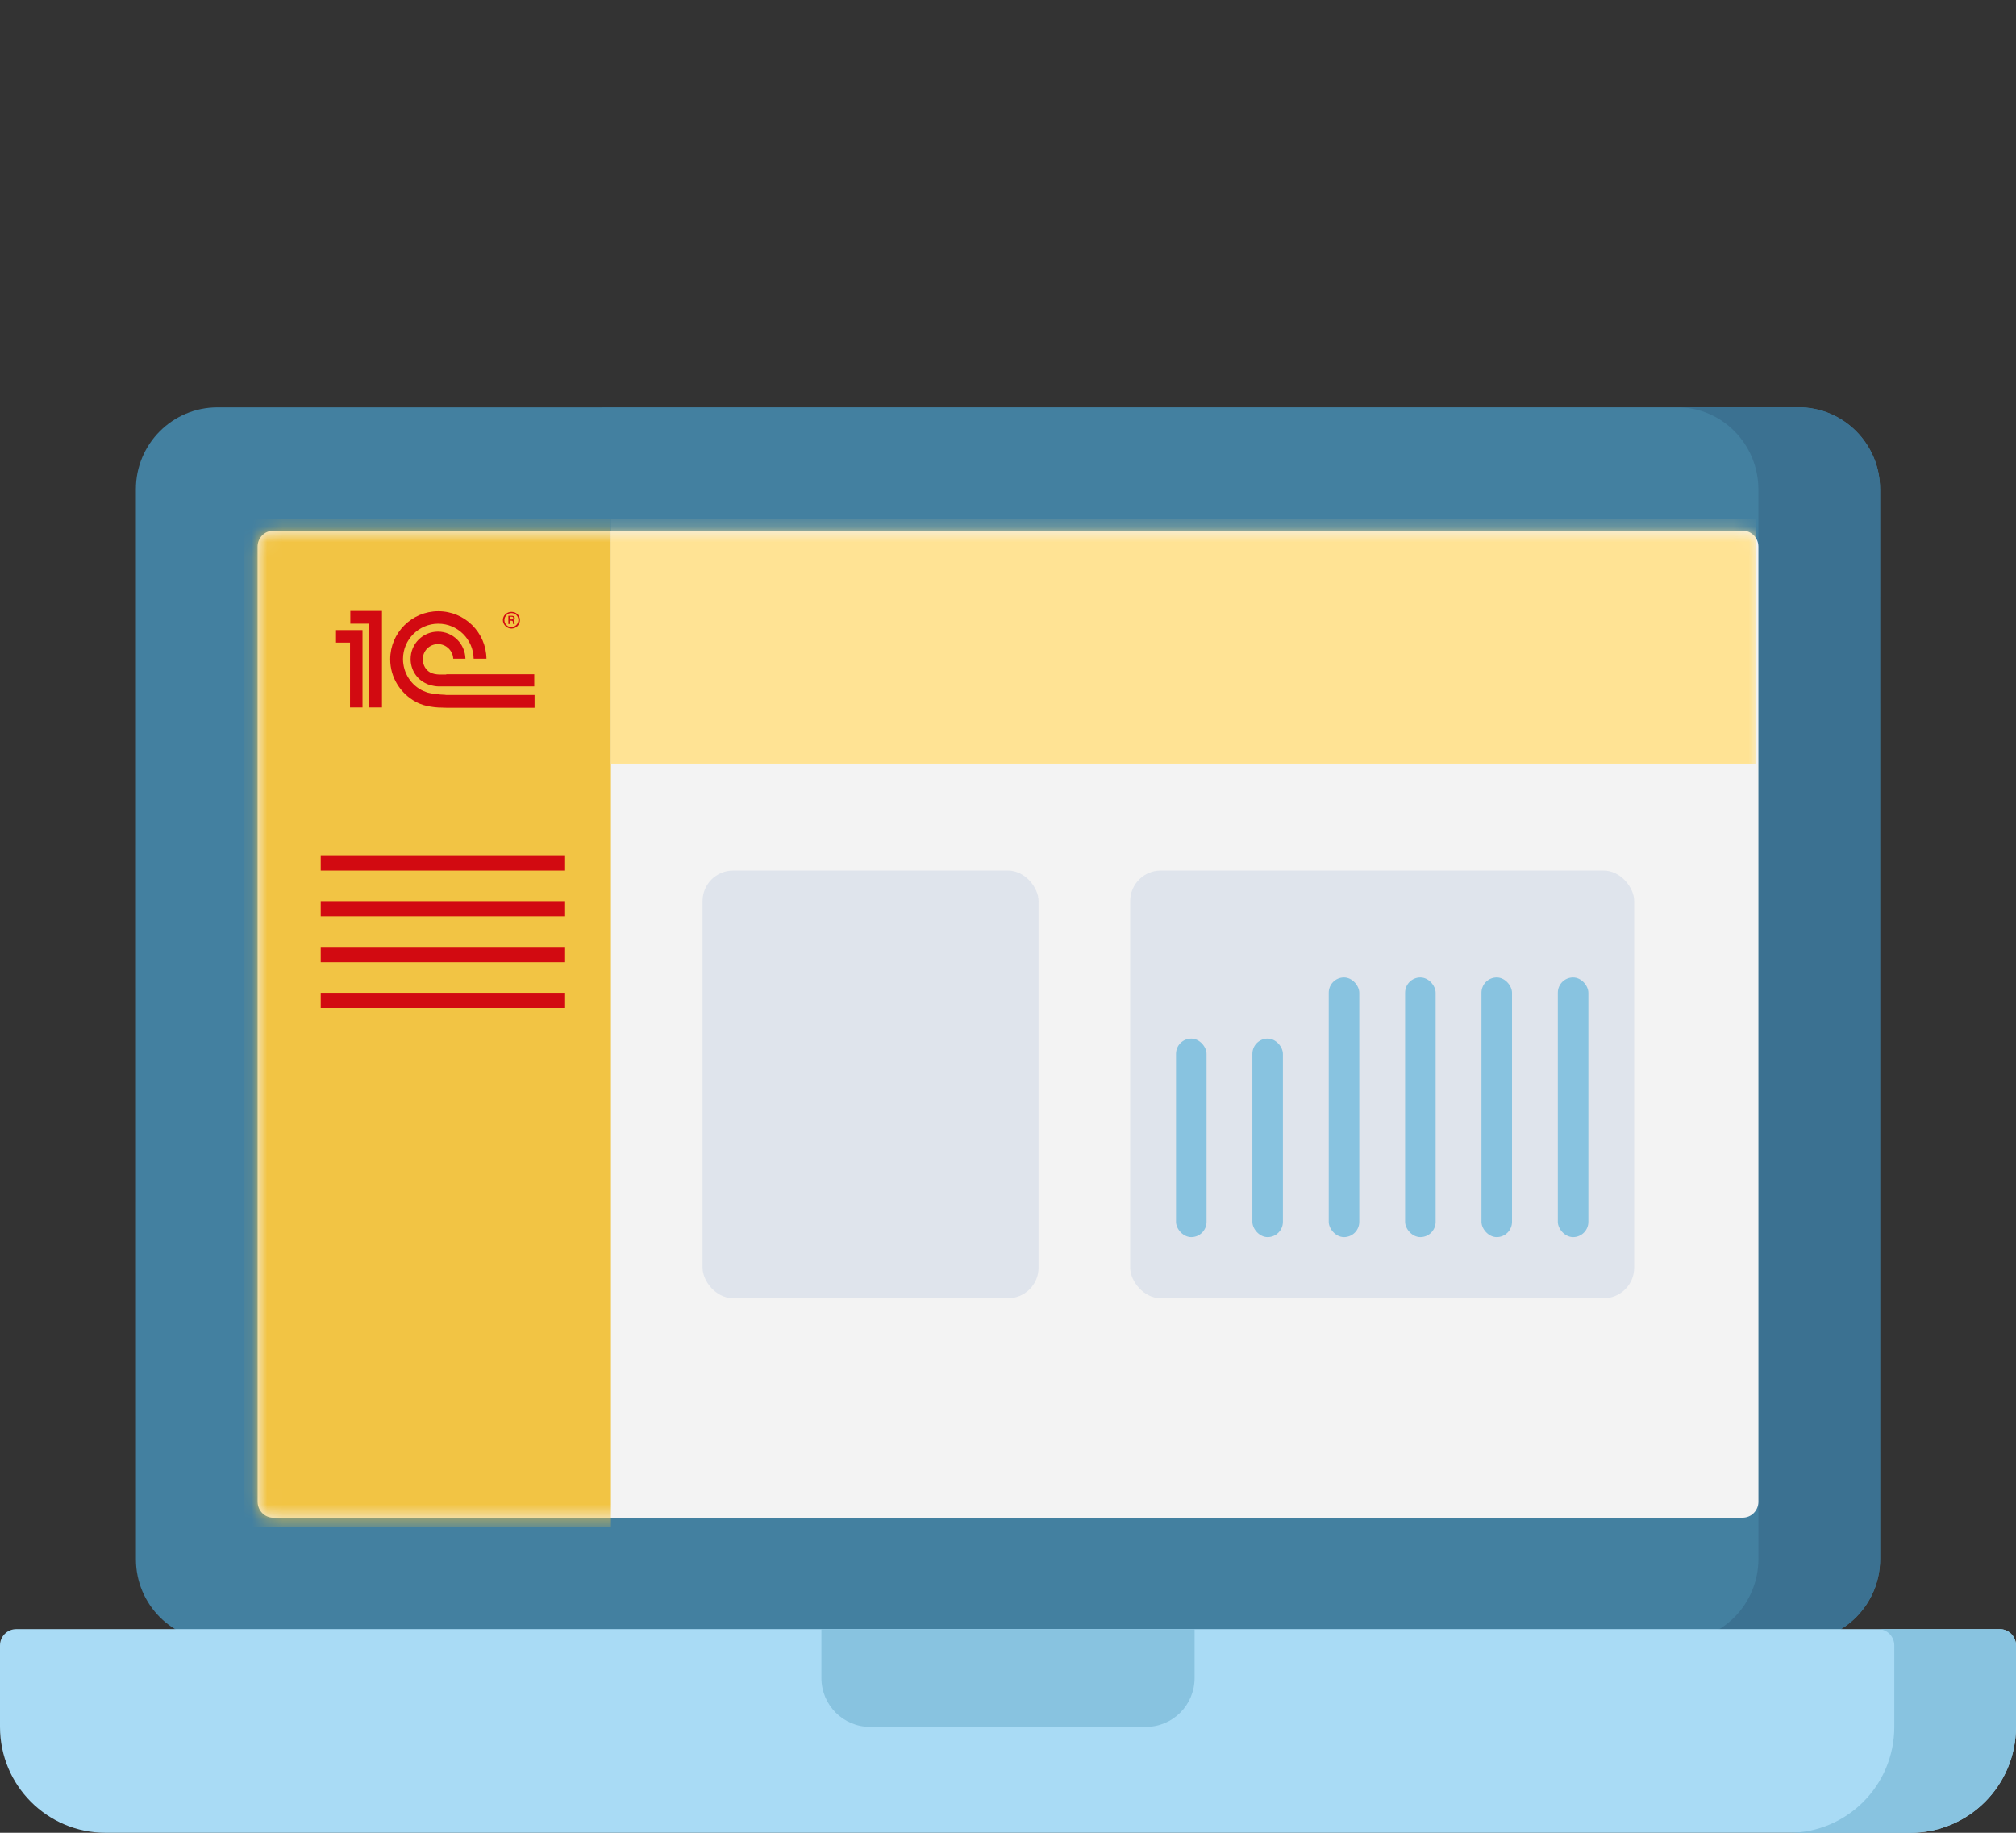 <svg width="132" height="120" viewBox="0 0 132 120" fill="none" xmlns="http://www.w3.org/2000/svg">
<rect x="0" y="0" width="132" height="120" fill="#333333" stroke="none"/>
<path d="M117.763 107.447L14.24 107.45C11.291 107.45 8.9 105.052 8.9 102.094L8.897 32.027C8.897 29.069 11.288 26.67 14.238 26.67L117.76 26.667C120.709 26.667 123.1 29.065 123.1 32.023L123.103 102.09C123.103 105.049 120.712 107.447 117.763 107.447Z" fill="#4380A0"/>
<path d="M123.102 102.062C123.102 105.035 120.725 107.448 117.79 107.448H109.823C112.757 107.448 115.135 105.035 115.135 102.062L115.132 32.053C115.132 29.082 112.763 26.675 109.834 26.667H117.788C120.723 26.667 123.1 29.077 123.1 32.053L123.102 102.062Z" fill="#3B7191"/>
<path d="M115.134 98.323C115.134 98.901 114.673 99.369 114.103 99.369H107.167L17.899 99.372C17.33 99.372 16.868 98.904 16.868 98.326L16.865 35.793C16.865 35.216 17.327 34.748 17.896 34.748L107.164 34.745H114.101C114.67 34.745 115.132 35.213 115.132 35.791L115.134 98.323Z" fill="#F3F3F3"/>
<mask id="mask0" style="mask-type:alpha" maskUnits="userSpaceOnUse" x="16" y="34" width="100" height="66">
<path d="M115.169 98.378C115.169 98.956 114.707 99.424 114.138 99.424H107.201L17.934 99.426C17.364 99.426 16.902 98.958 16.902 98.381L16.9 35.848C16.9 35.27 17.362 34.802 17.931 34.802L107.199 34.8H114.136C114.705 34.8 115.167 35.268 115.167 35.845L115.169 98.378Z" fill="#FFA7A7"/>
</mask>
<g mask="url(#mask0)">
<rect x="16" y="34" width="24" height="66" fill="#F2C444"/>
<rect x="40" y="34" width="75" height="16" fill="#FFE394"/>
</g>
<path d="M125.091 120H6.909C3.093 120 0 116.898 0 113.07V107.733C0 107.144 0.476 106.667 1.063 106.667H130.937C131.524 106.667 132 107.144 132 107.733V113.07C132 116.898 128.907 120 125.091 120Z" fill="#A9DBF5"/>
<path d="M130.937 106.667H122.97C123.556 106.667 124.032 107.145 124.032 107.734V113.067C124.032 116.896 120.94 120 117.126 120H125.094C128.908 120 132 116.896 132 113.067V107.734C132 107.145 131.524 106.667 130.937 106.667Z" fill="#88C3E0"/>
<path d="M75.028 113.067H56.971C55.21 113.067 53.783 111.635 53.783 109.868V106.667H78.217V109.868C78.217 111.635 76.79 113.067 75.028 113.067Z" fill="#88C3E0"/>
<path fill-rule="evenodd" clip-rule="evenodd" d="M28.739 45.463C28.48 45.443 28.201 45.403 27.982 45.344C27.942 45.324 27.762 45.264 27.722 45.244C26.925 44.885 26.387 44.068 26.387 43.15C26.387 41.874 27.423 40.837 28.699 40.837C29.956 40.837 30.992 41.854 31.012 43.13H31.85C31.83 41.416 30.434 40.02 28.699 40.02C26.965 40.02 25.549 41.436 25.549 43.17C25.549 44.367 26.227 45.403 27.204 45.942C27.383 46.041 27.643 46.141 27.722 46.161C28.002 46.241 28.34 46.301 28.66 46.321C28.759 46.321 29.118 46.34 29.238 46.34H35V45.503H29.218C29.138 45.483 28.799 45.483 28.739 45.463ZM29.218 44.167C29.158 44.167 28.839 44.167 28.779 44.167C28.679 44.167 28.54 44.147 28.44 44.127C28.34 44.107 28.241 44.068 28.201 44.047C27.882 43.888 27.683 43.549 27.683 43.17C27.683 42.612 28.121 42.173 28.679 42.173C29.218 42.173 29.656 42.612 29.676 43.13H30.474C30.454 42.153 29.656 41.356 28.679 41.356C27.683 41.356 26.885 42.153 26.885 43.15C26.885 43.848 27.284 44.466 27.882 44.745C27.982 44.805 28.141 44.845 28.181 44.865C28.34 44.905 28.56 44.945 28.739 44.945C28.799 44.945 29.138 44.945 29.198 44.945H34.98V44.147H29.218V44.167ZM25.011 46.321H24.173V40.837H22.937V40H25.011V46.321ZM22 41.256V42.074H22.917V46.321H23.735V41.256H22Z" fill="#D20A11"/>
<path d="M33.485 40.06C33.185 40.06 32.926 40.299 32.926 40.598C32.926 40.897 33.185 41.156 33.485 41.156C33.804 41.156 34.043 40.897 34.043 40.598C34.043 40.299 33.804 40.06 33.485 40.06ZM33.485 41.056C33.225 41.056 33.026 40.857 33.026 40.598C33.026 40.339 33.245 40.139 33.485 40.139C33.744 40.139 33.943 40.339 33.943 40.598C33.943 40.857 33.724 41.056 33.485 41.056Z" fill="#D20A11"/>
<path d="M33.684 40.738C33.684 40.678 33.684 40.618 33.604 40.599C33.684 40.559 33.704 40.519 33.704 40.479C33.704 40.339 33.584 40.319 33.525 40.319H33.285V40.858H33.385V40.638H33.465C33.584 40.638 33.584 40.698 33.584 40.738C33.584 40.838 33.584 40.858 33.604 40.858H33.704C33.684 40.838 33.704 40.838 33.684 40.738ZM33.505 40.559H33.385V40.379H33.485C33.565 40.379 33.604 40.399 33.604 40.459C33.604 40.519 33.584 40.559 33.505 40.559Z" fill="#D20A11"/>
<rect x="46" y="57" width="22" height="28" rx="2" fill="#DFE4EC"/>
<rect x="74" y="57" width="33" height="28" rx="2" fill="#DFE4EC"/>
<rect x="77" y="68" width="2" height="13" rx="1" fill="#88C3E0"/>
<rect x="82" y="68" width="2" height="13" rx="1" fill="#88C3E0"/>
<rect x="87" y="64" width="2" height="17" rx="1" fill="#88C3E0"/>
<rect x="92" y="64" width="2" height="17" rx="1" fill="#88C3E0"/>
<rect x="97" y="64" width="2" height="17" rx="1" fill="#88C3E0"/>
<rect x="102" y="64" width="2" height="17" rx="1" fill="#88C3E0"/>
<rect x="21" y="56" width="16" height="1" fill="#D20A11"/>
<rect x="21" y="59" width="16" height="1" fill="#D20A11"/>
<rect x="21" y="65" width="16" height="1" fill="#D20A11"/>
<rect x="21" y="62" width="16" height="1" fill="#D20A11"/>
</svg>

